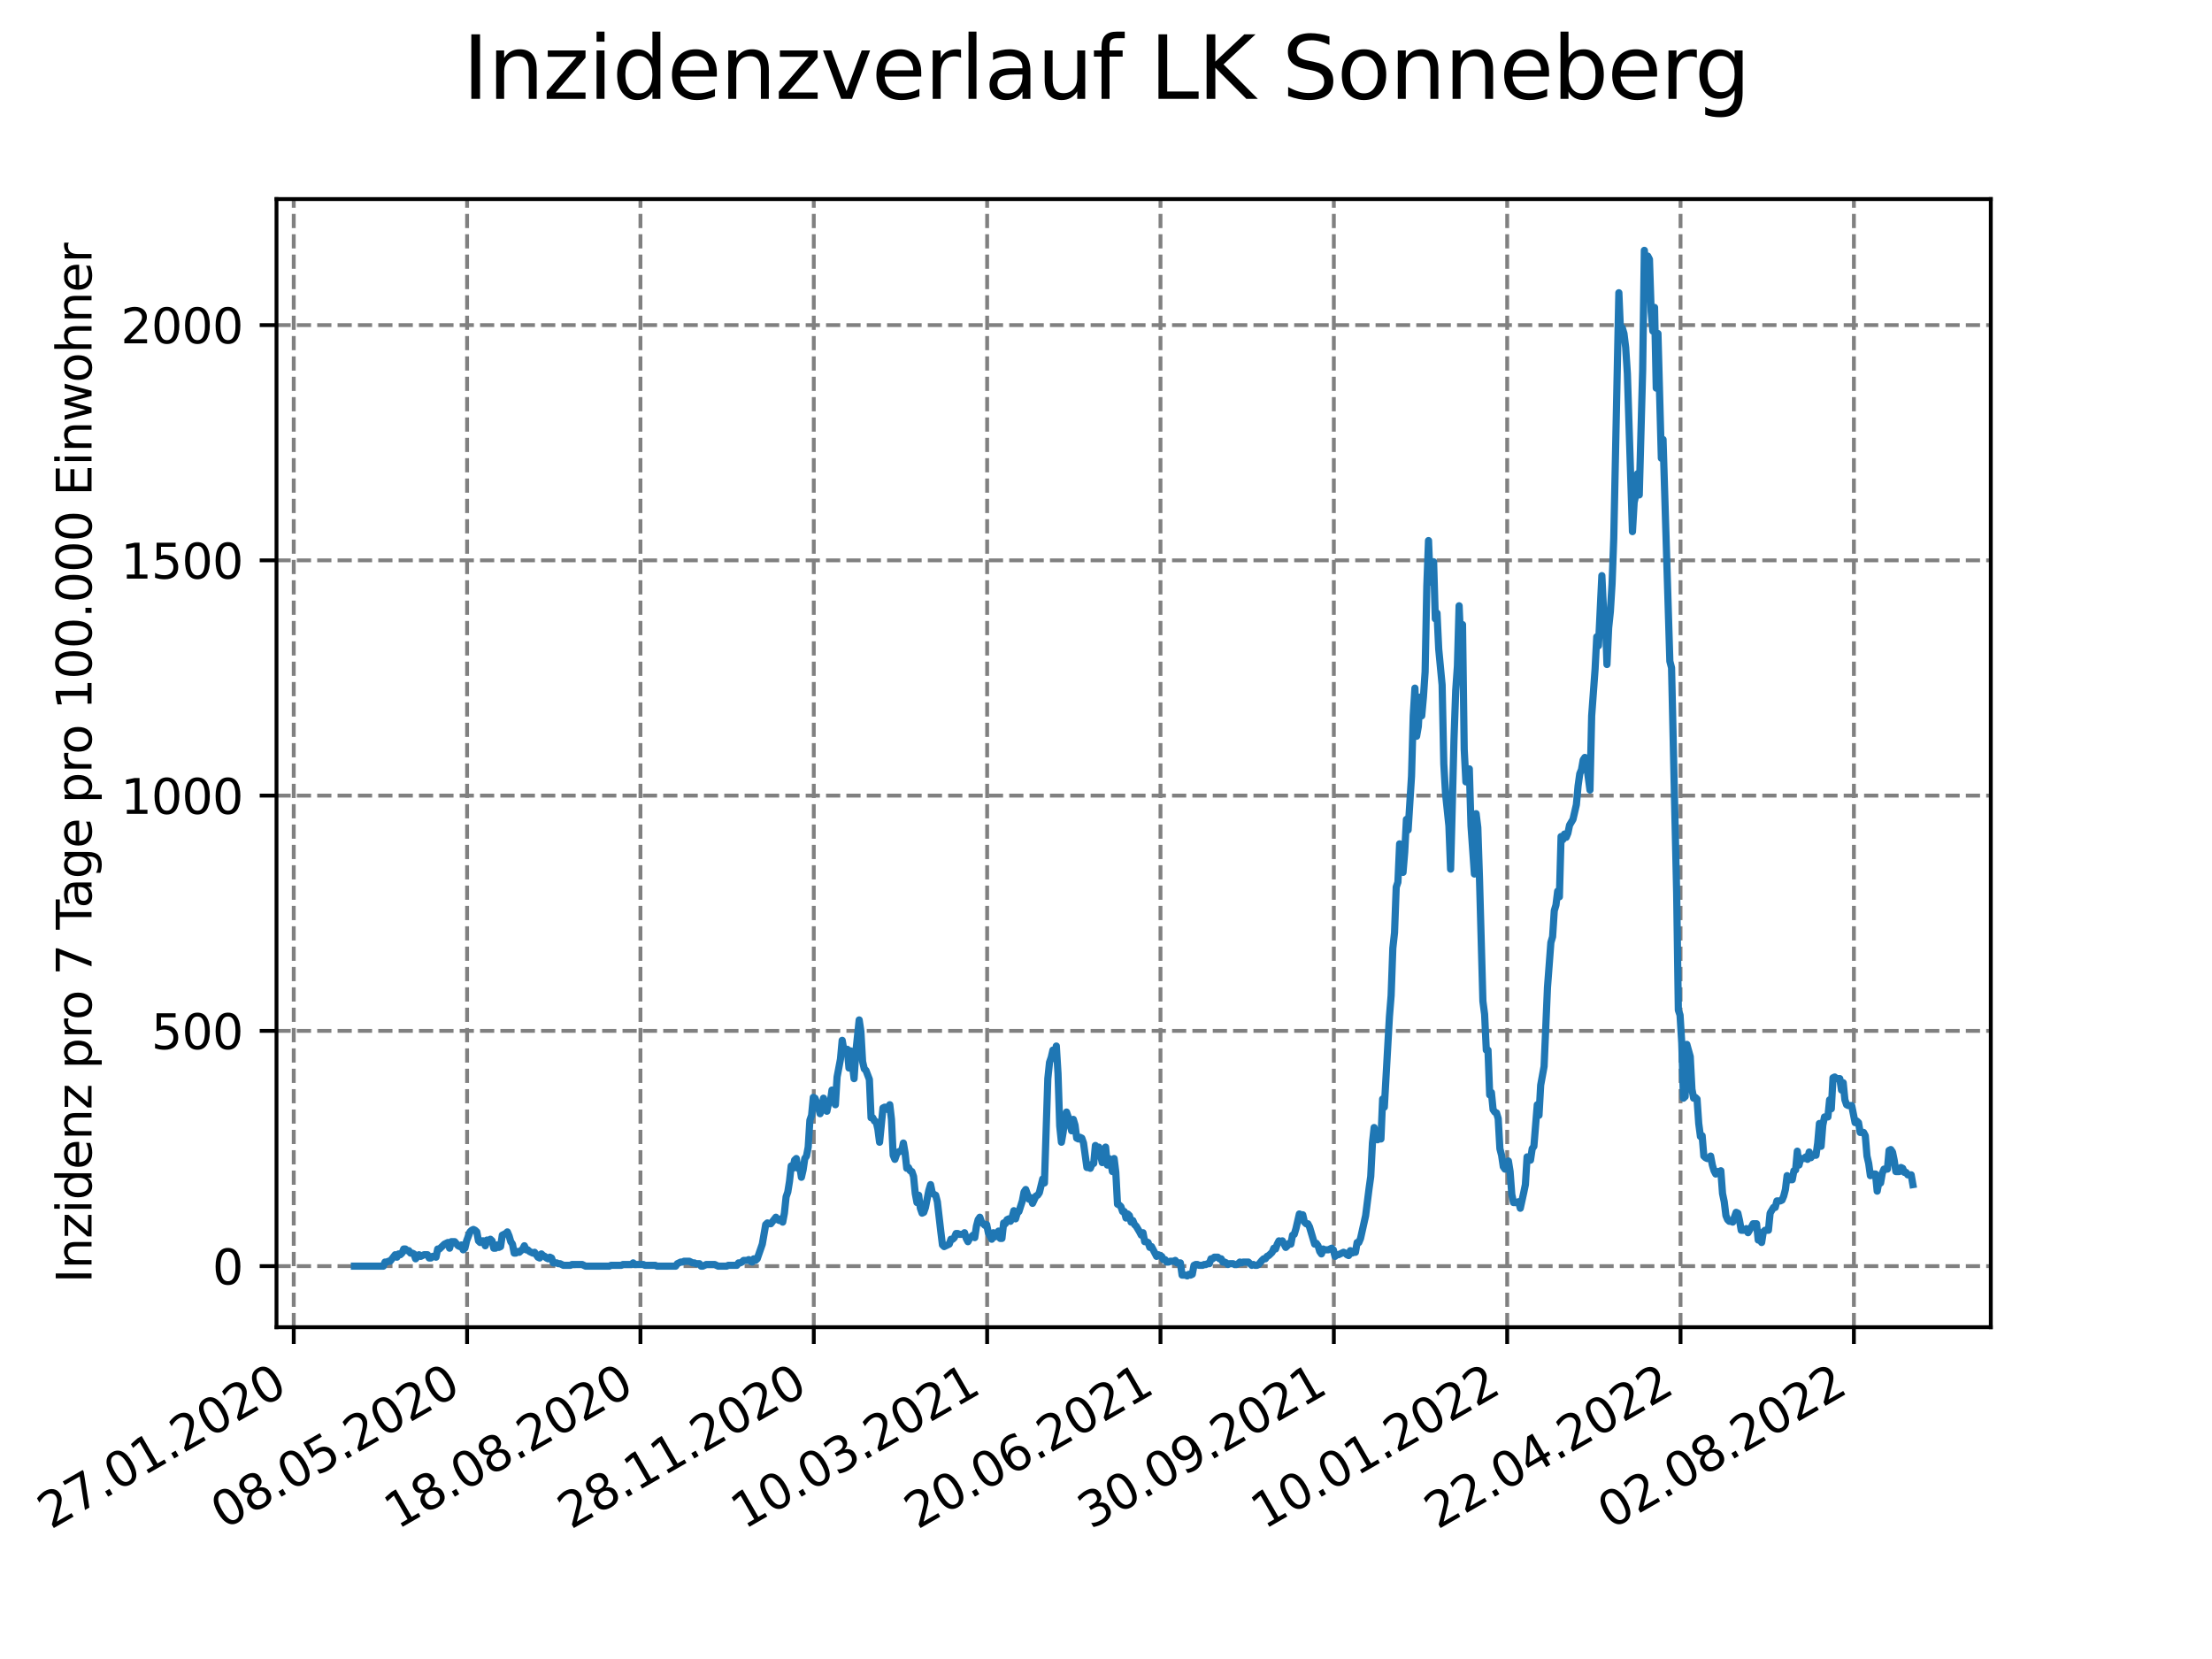<?xml version="1.0" encoding="utf-8" standalone="no"?>
<!DOCTYPE svg PUBLIC "-//W3C//DTD SVG 1.1//EN"
  "http://www.w3.org/Graphics/SVG/1.1/DTD/svg11.dtd">
<svg xmlns:xlink="http://www.w3.org/1999/xlink" width="460.8pt" height="345.6pt" viewBox="0 0 460.8 345.6" xmlns="http://www.w3.org/2000/svg" version="1.1">
 <defs>
  <style type="text/css">*{stroke-linejoin: round; stroke-linecap: butt}</style>
 </defs>
 <g id="figure_1">
  <g id="patch_1">
   <path d="M 0 345.6 
L 460.8 345.6 
L 460.8 0 
L 0 0 
z
" style="fill: #ffffff"/>
  </g>
  <g id="axes_1">
   <g id="patch_2">
    <path d="M 57.6 276.48 
L 414.72 276.48 
L 414.72 41.472 
L 57.6 41.472 
z
" style="fill: #ffffff"/>
   </g>
   <g id="matplotlib.axis_1">
    <g id="xtick_1">
     <g id="line2d_1">
      <path d="M 61.191 276.48 
L 61.191 41.472 
" clip-path="url(#p84738dd857)" style="fill: none; stroke-dasharray: 2.96,1.28; stroke-dashoffset: 0; stroke: #808080; stroke-width: 0.8"/>
     </g>
     <g id="line2d_2">
      <defs>
       <path id="m9556cbd57e" d="M 0 0 
L 0 3.5 
" style="stroke: #000000; stroke-width: 0.8"/>
      </defs>
      <g>
       <use xlink:href="#m9556cbd57e" x="61.191" y="276.48" style="stroke: #000000; stroke-width: 0.8"/>
      </g>
     </g>
     <g id="text_1">
      <!-- 27.01.2020 -->
      <g transform="translate(10.565 318.689)rotate(-30)scale(0.1 -0.1)">
       <defs>
        <path id="DejaVuSans-32" d="M 1228 531 
L 3431 531 
L 3431 0 
L 469 0 
L 469 531 
Q 828 903 1448 1529 
Q 2069 2156 2228 2338 
Q 2531 2678 2651 2914 
Q 2772 3150 2772 3378 
Q 2772 3750 2511 3984 
Q 2250 4219 1831 4219 
Q 1534 4219 1204 4116 
Q 875 4013 500 3803 
L 500 4441 
Q 881 4594 1212 4672 
Q 1544 4750 1819 4750 
Q 2544 4750 2975 4387 
Q 3406 4025 3406 3419 
Q 3406 3131 3298 2873 
Q 3191 2616 2906 2266 
Q 2828 2175 2409 1742 
Q 1991 1309 1228 531 
z
" transform="scale(0.016)"/>
        <path id="DejaVuSans-37" d="M 525 4666 
L 3525 4666 
L 3525 4397 
L 1831 0 
L 1172 0 
L 2766 4134 
L 525 4134 
L 525 4666 
z
" transform="scale(0.016)"/>
        <path id="DejaVuSans-2e" d="M 684 794 
L 1344 794 
L 1344 0 
L 684 0 
L 684 794 
z
" transform="scale(0.016)"/>
        <path id="DejaVuSans-30" d="M 2034 4250 
Q 1547 4250 1301 3770 
Q 1056 3291 1056 2328 
Q 1056 1369 1301 889 
Q 1547 409 2034 409 
Q 2525 409 2770 889 
Q 3016 1369 3016 2328 
Q 3016 3291 2770 3770 
Q 2525 4250 2034 4250 
z
M 2034 4750 
Q 2819 4750 3233 4129 
Q 3647 3509 3647 2328 
Q 3647 1150 3233 529 
Q 2819 -91 2034 -91 
Q 1250 -91 836 529 
Q 422 1150 422 2328 
Q 422 3509 836 4129 
Q 1250 4750 2034 4750 
z
" transform="scale(0.016)"/>
        <path id="DejaVuSans-31" d="M 794 531 
L 1825 531 
L 1825 4091 
L 703 3866 
L 703 4441 
L 1819 4666 
L 2450 4666 
L 2450 531 
L 3481 531 
L 3481 0 
L 794 0 
L 794 531 
z
" transform="scale(0.016)"/>
       </defs>
       <use xlink:href="#DejaVuSans-32"/>
       <use xlink:href="#DejaVuSans-37" x="63.623"/>
       <use xlink:href="#DejaVuSans-2e" x="127.246"/>
       <use xlink:href="#DejaVuSans-30" x="159.033"/>
       <use xlink:href="#DejaVuSans-31" x="222.656"/>
       <use xlink:href="#DejaVuSans-2e" x="286.279"/>
       <use xlink:href="#DejaVuSans-32" x="318.066"/>
       <use xlink:href="#DejaVuSans-30" x="381.689"/>
       <use xlink:href="#DejaVuSans-32" x="445.312"/>
       <use xlink:href="#DejaVuSans-30" x="508.936"/>
      </g>
     </g>
    </g>
    <g id="xtick_2">
     <g id="line2d_3">
      <path d="M 97.303 276.48 
L 97.303 41.472 
" clip-path="url(#p84738dd857)" style="fill: none; stroke-dasharray: 2.96,1.28; stroke-dashoffset: 0; stroke: #808080; stroke-width: 0.8"/>
     </g>
     <g id="line2d_4">
      <g>
       <use xlink:href="#m9556cbd57e" x="97.303" y="276.48" style="stroke: #000000; stroke-width: 0.8"/>
      </g>
     </g>
     <g id="text_2">
      <!-- 08.05.2020 -->
      <g transform="translate(46.677 318.689)rotate(-30)scale(0.1 -0.1)">
       <defs>
        <path id="DejaVuSans-38" d="M 2034 2216 
Q 1584 2216 1326 1975 
Q 1069 1734 1069 1313 
Q 1069 891 1326 650 
Q 1584 409 2034 409 
Q 2484 409 2743 651 
Q 3003 894 3003 1313 
Q 3003 1734 2745 1975 
Q 2488 2216 2034 2216 
z
M 1403 2484 
Q 997 2584 770 2862 
Q 544 3141 544 3541 
Q 544 4100 942 4425 
Q 1341 4750 2034 4750 
Q 2731 4750 3128 4425 
Q 3525 4100 3525 3541 
Q 3525 3141 3298 2862 
Q 3072 2584 2669 2484 
Q 3125 2378 3379 2068 
Q 3634 1759 3634 1313 
Q 3634 634 3220 271 
Q 2806 -91 2034 -91 
Q 1263 -91 848 271 
Q 434 634 434 1313 
Q 434 1759 690 2068 
Q 947 2378 1403 2484 
z
M 1172 3481 
Q 1172 3119 1398 2916 
Q 1625 2713 2034 2713 
Q 2441 2713 2670 2916 
Q 2900 3119 2900 3481 
Q 2900 3844 2670 4047 
Q 2441 4250 2034 4250 
Q 1625 4250 1398 4047 
Q 1172 3844 1172 3481 
z
" transform="scale(0.016)"/>
        <path id="DejaVuSans-35" d="M 691 4666 
L 3169 4666 
L 3169 4134 
L 1269 4134 
L 1269 2991 
Q 1406 3038 1543 3061 
Q 1681 3084 1819 3084 
Q 2600 3084 3056 2656 
Q 3513 2228 3513 1497 
Q 3513 744 3044 326 
Q 2575 -91 1722 -91 
Q 1428 -91 1123 -41 
Q 819 9 494 109 
L 494 744 
Q 775 591 1075 516 
Q 1375 441 1709 441 
Q 2250 441 2565 725 
Q 2881 1009 2881 1497 
Q 2881 1984 2565 2268 
Q 2250 2553 1709 2553 
Q 1456 2553 1204 2497 
Q 953 2441 691 2322 
L 691 4666 
z
" transform="scale(0.016)"/>
       </defs>
       <use xlink:href="#DejaVuSans-30"/>
       <use xlink:href="#DejaVuSans-38" x="63.623"/>
       <use xlink:href="#DejaVuSans-2e" x="127.246"/>
       <use xlink:href="#DejaVuSans-30" x="159.033"/>
       <use xlink:href="#DejaVuSans-35" x="222.656"/>
       <use xlink:href="#DejaVuSans-2e" x="286.279"/>
       <use xlink:href="#DejaVuSans-32" x="318.066"/>
       <use xlink:href="#DejaVuSans-30" x="381.689"/>
       <use xlink:href="#DejaVuSans-32" x="445.312"/>
       <use xlink:href="#DejaVuSans-30" x="508.936"/>
      </g>
     </g>
    </g>
    <g id="xtick_3">
     <g id="line2d_5">
      <path d="M 133.415 276.48 
L 133.415 41.472 
" clip-path="url(#p84738dd857)" style="fill: none; stroke-dasharray: 2.96,1.28; stroke-dashoffset: 0; stroke: #808080; stroke-width: 0.8"/>
     </g>
     <g id="line2d_6">
      <g>
       <use xlink:href="#m9556cbd57e" x="133.415" y="276.48" style="stroke: #000000; stroke-width: 0.8"/>
      </g>
     </g>
     <g id="text_3">
      <!-- 18.08.2020 -->
      <g transform="translate(82.789 318.689)rotate(-30)scale(0.1 -0.1)">
       <use xlink:href="#DejaVuSans-31"/>
       <use xlink:href="#DejaVuSans-38" x="63.623"/>
       <use xlink:href="#DejaVuSans-2e" x="127.246"/>
       <use xlink:href="#DejaVuSans-30" x="159.033"/>
       <use xlink:href="#DejaVuSans-38" x="222.656"/>
       <use xlink:href="#DejaVuSans-2e" x="286.279"/>
       <use xlink:href="#DejaVuSans-32" x="318.066"/>
       <use xlink:href="#DejaVuSans-30" x="381.689"/>
       <use xlink:href="#DejaVuSans-32" x="445.312"/>
       <use xlink:href="#DejaVuSans-30" x="508.936"/>
      </g>
     </g>
    </g>
    <g id="xtick_4">
     <g id="line2d_7">
      <path d="M 169.527 276.48 
L 169.527 41.472 
" clip-path="url(#p84738dd857)" style="fill: none; stroke-dasharray: 2.96,1.28; stroke-dashoffset: 0; stroke: #808080; stroke-width: 0.8"/>
     </g>
     <g id="line2d_8">
      <g>
       <use xlink:href="#m9556cbd57e" x="169.527" y="276.48" style="stroke: #000000; stroke-width: 0.8"/>
      </g>
     </g>
     <g id="text_4">
      <!-- 28.11.2020 -->
      <g transform="translate(118.902 318.689)rotate(-30)scale(0.1 -0.1)">
       <use xlink:href="#DejaVuSans-32"/>
       <use xlink:href="#DejaVuSans-38" x="63.623"/>
       <use xlink:href="#DejaVuSans-2e" x="127.246"/>
       <use xlink:href="#DejaVuSans-31" x="159.033"/>
       <use xlink:href="#DejaVuSans-31" x="222.656"/>
       <use xlink:href="#DejaVuSans-2e" x="286.279"/>
       <use xlink:href="#DejaVuSans-32" x="318.066"/>
       <use xlink:href="#DejaVuSans-30" x="381.689"/>
       <use xlink:href="#DejaVuSans-32" x="445.312"/>
       <use xlink:href="#DejaVuSans-30" x="508.936"/>
      </g>
     </g>
    </g>
    <g id="xtick_5">
     <g id="line2d_9">
      <path d="M 205.639 276.48 
L 205.639 41.472 
" clip-path="url(#p84738dd857)" style="fill: none; stroke-dasharray: 2.96,1.28; stroke-dashoffset: 0; stroke: #808080; stroke-width: 0.8"/>
     </g>
     <g id="line2d_10">
      <g>
       <use xlink:href="#m9556cbd57e" x="205.639" y="276.48" style="stroke: #000000; stroke-width: 0.8"/>
      </g>
     </g>
     <g id="text_5">
      <!-- 10.03.2021 -->
      <g transform="translate(155.014 318.689)rotate(-30)scale(0.1 -0.1)">
       <defs>
        <path id="DejaVuSans-33" d="M 2597 2516 
Q 3050 2419 3304 2112 
Q 3559 1806 3559 1356 
Q 3559 666 3084 287 
Q 2609 -91 1734 -91 
Q 1441 -91 1130 -33 
Q 819 25 488 141 
L 488 750 
Q 750 597 1062 519 
Q 1375 441 1716 441 
Q 2309 441 2620 675 
Q 2931 909 2931 1356 
Q 2931 1769 2642 2001 
Q 2353 2234 1838 2234 
L 1294 2234 
L 1294 2753 
L 1863 2753 
Q 2328 2753 2575 2939 
Q 2822 3125 2822 3475 
Q 2822 3834 2567 4026 
Q 2313 4219 1838 4219 
Q 1578 4219 1281 4162 
Q 984 4106 628 3988 
L 628 4550 
Q 988 4650 1302 4700 
Q 1616 4750 1894 4750 
Q 2613 4750 3031 4423 
Q 3450 4097 3450 3541 
Q 3450 3153 3228 2886 
Q 3006 2619 2597 2516 
z
" transform="scale(0.016)"/>
       </defs>
       <use xlink:href="#DejaVuSans-31"/>
       <use xlink:href="#DejaVuSans-30" x="63.623"/>
       <use xlink:href="#DejaVuSans-2e" x="127.246"/>
       <use xlink:href="#DejaVuSans-30" x="159.033"/>
       <use xlink:href="#DejaVuSans-33" x="222.656"/>
       <use xlink:href="#DejaVuSans-2e" x="286.279"/>
       <use xlink:href="#DejaVuSans-32" x="318.066"/>
       <use xlink:href="#DejaVuSans-30" x="381.689"/>
       <use xlink:href="#DejaVuSans-32" x="445.312"/>
       <use xlink:href="#DejaVuSans-31" x="508.936"/>
      </g>
     </g>
    </g>
    <g id="xtick_6">
     <g id="line2d_11">
      <path d="M 241.751 276.48 
L 241.751 41.472 
" clip-path="url(#p84738dd857)" style="fill: none; stroke-dasharray: 2.96,1.28; stroke-dashoffset: 0; stroke: #808080; stroke-width: 0.8"/>
     </g>
     <g id="line2d_12">
      <g>
       <use xlink:href="#m9556cbd57e" x="241.751" y="276.48" style="stroke: #000000; stroke-width: 0.8"/>
      </g>
     </g>
     <g id="text_6">
      <!-- 20.06.2021 -->
      <g transform="translate(191.126 318.689)rotate(-30)scale(0.1 -0.1)">
       <defs>
        <path id="DejaVuSans-36" d="M 2113 2584 
Q 1688 2584 1439 2293 
Q 1191 2003 1191 1497 
Q 1191 994 1439 701 
Q 1688 409 2113 409 
Q 2538 409 2786 701 
Q 3034 994 3034 1497 
Q 3034 2003 2786 2293 
Q 2538 2584 2113 2584 
z
M 3366 4563 
L 3366 3988 
Q 3128 4100 2886 4159 
Q 2644 4219 2406 4219 
Q 1781 4219 1451 3797 
Q 1122 3375 1075 2522 
Q 1259 2794 1537 2939 
Q 1816 3084 2150 3084 
Q 2853 3084 3261 2657 
Q 3669 2231 3669 1497 
Q 3669 778 3244 343 
Q 2819 -91 2113 -91 
Q 1303 -91 875 529 
Q 447 1150 447 2328 
Q 447 3434 972 4092 
Q 1497 4750 2381 4750 
Q 2619 4750 2861 4703 
Q 3103 4656 3366 4563 
z
" transform="scale(0.016)"/>
       </defs>
       <use xlink:href="#DejaVuSans-32"/>
       <use xlink:href="#DejaVuSans-30" x="63.623"/>
       <use xlink:href="#DejaVuSans-2e" x="127.246"/>
       <use xlink:href="#DejaVuSans-30" x="159.033"/>
       <use xlink:href="#DejaVuSans-36" x="222.656"/>
       <use xlink:href="#DejaVuSans-2e" x="286.279"/>
       <use xlink:href="#DejaVuSans-32" x="318.066"/>
       <use xlink:href="#DejaVuSans-30" x="381.689"/>
       <use xlink:href="#DejaVuSans-32" x="445.312"/>
       <use xlink:href="#DejaVuSans-31" x="508.936"/>
      </g>
     </g>
    </g>
    <g id="xtick_7">
     <g id="line2d_13">
      <path d="M 277.863 276.48 
L 277.863 41.472 
" clip-path="url(#p84738dd857)" style="fill: none; stroke-dasharray: 2.96,1.28; stroke-dashoffset: 0; stroke: #808080; stroke-width: 0.8"/>
     </g>
     <g id="line2d_14">
      <g>
       <use xlink:href="#m9556cbd57e" x="277.863" y="276.48" style="stroke: #000000; stroke-width: 0.8"/>
      </g>
     </g>
     <g id="text_7">
      <!-- 30.09.2021 -->
      <g transform="translate(227.238 318.689)rotate(-30)scale(0.1 -0.1)">
       <defs>
        <path id="DejaVuSans-39" d="M 703 97 
L 703 672 
Q 941 559 1184 500 
Q 1428 441 1663 441 
Q 2288 441 2617 861 
Q 2947 1281 2994 2138 
Q 2813 1869 2534 1725 
Q 2256 1581 1919 1581 
Q 1219 1581 811 2004 
Q 403 2428 403 3163 
Q 403 3881 828 4315 
Q 1253 4750 1959 4750 
Q 2769 4750 3195 4129 
Q 3622 3509 3622 2328 
Q 3622 1225 3098 567 
Q 2575 -91 1691 -91 
Q 1453 -91 1209 -44 
Q 966 3 703 97 
z
M 1959 2075 
Q 2384 2075 2632 2365 
Q 2881 2656 2881 3163 
Q 2881 3666 2632 3958 
Q 2384 4250 1959 4250 
Q 1534 4250 1286 3958 
Q 1038 3666 1038 3163 
Q 1038 2656 1286 2365 
Q 1534 2075 1959 2075 
z
" transform="scale(0.016)"/>
       </defs>
       <use xlink:href="#DejaVuSans-33"/>
       <use xlink:href="#DejaVuSans-30" x="63.623"/>
       <use xlink:href="#DejaVuSans-2e" x="127.246"/>
       <use xlink:href="#DejaVuSans-30" x="159.033"/>
       <use xlink:href="#DejaVuSans-39" x="222.656"/>
       <use xlink:href="#DejaVuSans-2e" x="286.279"/>
       <use xlink:href="#DejaVuSans-32" x="318.066"/>
       <use xlink:href="#DejaVuSans-30" x="381.689"/>
       <use xlink:href="#DejaVuSans-32" x="445.312"/>
       <use xlink:href="#DejaVuSans-31" x="508.936"/>
      </g>
     </g>
    </g>
    <g id="xtick_8">
     <g id="line2d_15">
      <path d="M 313.975 276.48 
L 313.975 41.472 
" clip-path="url(#p84738dd857)" style="fill: none; stroke-dasharray: 2.96,1.28; stroke-dashoffset: 0; stroke: #808080; stroke-width: 0.8"/>
     </g>
     <g id="line2d_16">
      <g>
       <use xlink:href="#m9556cbd57e" x="313.975" y="276.48" style="stroke: #000000; stroke-width: 0.8"/>
      </g>
     </g>
     <g id="text_8">
      <!-- 10.01.2022 -->
      <g transform="translate(263.35 318.689)rotate(-30)scale(0.1 -0.1)">
       <use xlink:href="#DejaVuSans-31"/>
       <use xlink:href="#DejaVuSans-30" x="63.623"/>
       <use xlink:href="#DejaVuSans-2e" x="127.246"/>
       <use xlink:href="#DejaVuSans-30" x="159.033"/>
       <use xlink:href="#DejaVuSans-31" x="222.656"/>
       <use xlink:href="#DejaVuSans-2e" x="286.279"/>
       <use xlink:href="#DejaVuSans-32" x="318.066"/>
       <use xlink:href="#DejaVuSans-30" x="381.689"/>
       <use xlink:href="#DejaVuSans-32" x="445.312"/>
       <use xlink:href="#DejaVuSans-32" x="508.936"/>
      </g>
     </g>
    </g>
    <g id="xtick_9">
     <g id="line2d_17">
      <path d="M 350.087 276.48 
L 350.087 41.472 
" clip-path="url(#p84738dd857)" style="fill: none; stroke-dasharray: 2.96,1.28; stroke-dashoffset: 0; stroke: #808080; stroke-width: 0.8"/>
     </g>
     <g id="line2d_18">
      <g>
       <use xlink:href="#m9556cbd57e" x="350.087" y="276.48" style="stroke: #000000; stroke-width: 0.8"/>
      </g>
     </g>
     <g id="text_9">
      <!-- 22.04.2022 -->
      <g transform="translate(299.462 318.689)rotate(-30)scale(0.1 -0.1)">
       <defs>
        <path id="DejaVuSans-34" d="M 2419 4116 
L 825 1625 
L 2419 1625 
L 2419 4116 
z
M 2253 4666 
L 3047 4666 
L 3047 1625 
L 3713 1625 
L 3713 1100 
L 3047 1100 
L 3047 0 
L 2419 0 
L 2419 1100 
L 313 1100 
L 313 1709 
L 2253 4666 
z
" transform="scale(0.016)"/>
       </defs>
       <use xlink:href="#DejaVuSans-32"/>
       <use xlink:href="#DejaVuSans-32" x="63.623"/>
       <use xlink:href="#DejaVuSans-2e" x="127.246"/>
       <use xlink:href="#DejaVuSans-30" x="159.033"/>
       <use xlink:href="#DejaVuSans-34" x="222.656"/>
       <use xlink:href="#DejaVuSans-2e" x="286.279"/>
       <use xlink:href="#DejaVuSans-32" x="318.066"/>
       <use xlink:href="#DejaVuSans-30" x="381.689"/>
       <use xlink:href="#DejaVuSans-32" x="445.312"/>
       <use xlink:href="#DejaVuSans-32" x="508.936"/>
      </g>
     </g>
    </g>
    <g id="xtick_10">
     <g id="line2d_19">
      <path d="M 386.199 276.48 
L 386.199 41.472 
" clip-path="url(#p84738dd857)" style="fill: none; stroke-dasharray: 2.96,1.28; stroke-dashoffset: 0; stroke: #808080; stroke-width: 0.8"/>
     </g>
     <g id="line2d_20">
      <g>
       <use xlink:href="#m9556cbd57e" x="386.199" y="276.48" style="stroke: #000000; stroke-width: 0.8"/>
      </g>
     </g>
     <g id="text_10">
      <!-- 02.08.2022 -->
      <g transform="translate(335.574 318.689)rotate(-30)scale(0.1 -0.1)">
       <use xlink:href="#DejaVuSans-30"/>
       <use xlink:href="#DejaVuSans-32" x="63.623"/>
       <use xlink:href="#DejaVuSans-2e" x="127.246"/>
       <use xlink:href="#DejaVuSans-30" x="159.033"/>
       <use xlink:href="#DejaVuSans-38" x="222.656"/>
       <use xlink:href="#DejaVuSans-2e" x="286.279"/>
       <use xlink:href="#DejaVuSans-32" x="318.066"/>
       <use xlink:href="#DejaVuSans-30" x="381.689"/>
       <use xlink:href="#DejaVuSans-32" x="445.312"/>
       <use xlink:href="#DejaVuSans-32" x="508.936"/>
      </g>
     </g>
    </g>
   </g>
   <g id="matplotlib.axis_2">
    <g id="ytick_1">
     <g id="line2d_21">
      <path d="M 57.6 263.76 
L 414.72 263.76 
" clip-path="url(#p84738dd857)" style="fill: none; stroke-dasharray: 2.96,1.28; stroke-dashoffset: 0; stroke: #808080; stroke-width: 0.8"/>
     </g>
     <g id="line2d_22">
      <defs>
       <path id="m8f4b209319" d="M 0 0 
L -3.5 0 
" style="stroke: #000000; stroke-width: 0.8"/>
      </defs>
      <g>
       <use xlink:href="#m8f4b209319" x="57.6" y="263.76" style="stroke: #000000; stroke-width: 0.8"/>
      </g>
     </g>
     <g id="text_11">
      <!-- 0 -->
      <g transform="translate(44.237 267.559)scale(0.1 -0.1)">
       <use xlink:href="#DejaVuSans-30"/>
      </g>
     </g>
    </g>
    <g id="ytick_2">
     <g id="line2d_23">
      <path d="M 57.6 214.75 
L 414.72 214.75 
" clip-path="url(#p84738dd857)" style="fill: none; stroke-dasharray: 2.96,1.28; stroke-dashoffset: 0; stroke: #808080; stroke-width: 0.8"/>
     </g>
     <g id="line2d_24">
      <g>
       <use xlink:href="#m8f4b209319" x="57.6" y="214.75" style="stroke: #000000; stroke-width: 0.8"/>
      </g>
     </g>
     <g id="text_12">
      <!-- 500 -->
      <g transform="translate(31.512 218.549)scale(0.1 -0.1)">
       <use xlink:href="#DejaVuSans-35"/>
       <use xlink:href="#DejaVuSans-30" x="63.623"/>
       <use xlink:href="#DejaVuSans-30" x="127.246"/>
      </g>
     </g>
    </g>
    <g id="ytick_3">
     <g id="line2d_25">
      <path d="M 57.6 165.74 
L 414.72 165.74 
" clip-path="url(#p84738dd857)" style="fill: none; stroke-dasharray: 2.96,1.28; stroke-dashoffset: 0; stroke: #808080; stroke-width: 0.8"/>
     </g>
     <g id="line2d_26">
      <g>
       <use xlink:href="#m8f4b209319" x="57.6" y="165.74" style="stroke: #000000; stroke-width: 0.8"/>
      </g>
     </g>
     <g id="text_13">
      <!-- 1000 -->
      <g transform="translate(25.15 169.539)scale(0.1 -0.1)">
       <use xlink:href="#DejaVuSans-31"/>
       <use xlink:href="#DejaVuSans-30" x="63.623"/>
       <use xlink:href="#DejaVuSans-30" x="127.246"/>
       <use xlink:href="#DejaVuSans-30" x="190.869"/>
      </g>
     </g>
    </g>
    <g id="ytick_4">
     <g id="line2d_27">
      <path d="M 57.6 116.73 
L 414.72 116.73 
" clip-path="url(#p84738dd857)" style="fill: none; stroke-dasharray: 2.96,1.28; stroke-dashoffset: 0; stroke: #808080; stroke-width: 0.8"/>
     </g>
     <g id="line2d_28">
      <g>
       <use xlink:href="#m8f4b209319" x="57.6" y="116.73" style="stroke: #000000; stroke-width: 0.8"/>
      </g>
     </g>
     <g id="text_14">
      <!-- 1500 -->
      <g transform="translate(25.15 120.53)scale(0.1 -0.1)">
       <use xlink:href="#DejaVuSans-31"/>
       <use xlink:href="#DejaVuSans-35" x="63.623"/>
       <use xlink:href="#DejaVuSans-30" x="127.246"/>
       <use xlink:href="#DejaVuSans-30" x="190.869"/>
      </g>
     </g>
    </g>
    <g id="ytick_5">
     <g id="line2d_29">
      <path d="M 57.6 67.721 
L 414.72 67.721 
" clip-path="url(#p84738dd857)" style="fill: none; stroke-dasharray: 2.96,1.28; stroke-dashoffset: 0; stroke: #808080; stroke-width: 0.8"/>
     </g>
     <g id="line2d_30">
      <g>
       <use xlink:href="#m8f4b209319" x="57.6" y="67.721" style="stroke: #000000; stroke-width: 0.8"/>
      </g>
     </g>
     <g id="text_15">
      <!-- 2000 -->
      <g transform="translate(25.15 71.52)scale(0.1 -0.1)">
       <use xlink:href="#DejaVuSans-32"/>
       <use xlink:href="#DejaVuSans-30" x="63.623"/>
       <use xlink:href="#DejaVuSans-30" x="127.246"/>
       <use xlink:href="#DejaVuSans-30" x="190.869"/>
      </g>
     </g>
    </g>
    <g id="text_16">
     <!-- Inzidenz pro 7 Tage pro 100.000 Einwohner -->
     <g transform="translate(19.07 267.301)rotate(-90)scale(0.1 -0.1)">
      <defs>
       <path id="DejaVuSans-49" d="M 628 4666 
L 1259 4666 
L 1259 0 
L 628 0 
L 628 4666 
z
" transform="scale(0.016)"/>
       <path id="DejaVuSans-6e" d="M 3513 2113 
L 3513 0 
L 2938 0 
L 2938 2094 
Q 2938 2591 2744 2837 
Q 2550 3084 2163 3084 
Q 1697 3084 1428 2787 
Q 1159 2491 1159 1978 
L 1159 0 
L 581 0 
L 581 3500 
L 1159 3500 
L 1159 2956 
Q 1366 3272 1645 3428 
Q 1925 3584 2291 3584 
Q 2894 3584 3203 3211 
Q 3513 2838 3513 2113 
z
" transform="scale(0.016)"/>
       <path id="DejaVuSans-7a" d="M 353 3500 
L 3084 3500 
L 3084 2975 
L 922 459 
L 3084 459 
L 3084 0 
L 275 0 
L 275 525 
L 2438 3041 
L 353 3041 
L 353 3500 
z
" transform="scale(0.016)"/>
       <path id="DejaVuSans-69" d="M 603 3500 
L 1178 3500 
L 1178 0 
L 603 0 
L 603 3500 
z
M 603 4863 
L 1178 4863 
L 1178 4134 
L 603 4134 
L 603 4863 
z
" transform="scale(0.016)"/>
       <path id="DejaVuSans-64" d="M 2906 2969 
L 2906 4863 
L 3481 4863 
L 3481 0 
L 2906 0 
L 2906 525 
Q 2725 213 2448 61 
Q 2172 -91 1784 -91 
Q 1150 -91 751 415 
Q 353 922 353 1747 
Q 353 2572 751 3078 
Q 1150 3584 1784 3584 
Q 2172 3584 2448 3432 
Q 2725 3281 2906 2969 
z
M 947 1747 
Q 947 1113 1208 752 
Q 1469 391 1925 391 
Q 2381 391 2643 752 
Q 2906 1113 2906 1747 
Q 2906 2381 2643 2742 
Q 2381 3103 1925 3103 
Q 1469 3103 1208 2742 
Q 947 2381 947 1747 
z
" transform="scale(0.016)"/>
       <path id="DejaVuSans-65" d="M 3597 1894 
L 3597 1613 
L 953 1613 
Q 991 1019 1311 708 
Q 1631 397 2203 397 
Q 2534 397 2845 478 
Q 3156 559 3463 722 
L 3463 178 
Q 3153 47 2828 -22 
Q 2503 -91 2169 -91 
Q 1331 -91 842 396 
Q 353 884 353 1716 
Q 353 2575 817 3079 
Q 1281 3584 2069 3584 
Q 2775 3584 3186 3129 
Q 3597 2675 3597 1894 
z
M 3022 2063 
Q 3016 2534 2758 2815 
Q 2500 3097 2075 3097 
Q 1594 3097 1305 2825 
Q 1016 2553 972 2059 
L 3022 2063 
z
" transform="scale(0.016)"/>
       <path id="DejaVuSans-20" transform="scale(0.016)"/>
       <path id="DejaVuSans-70" d="M 1159 525 
L 1159 -1331 
L 581 -1331 
L 581 3500 
L 1159 3500 
L 1159 2969 
Q 1341 3281 1617 3432 
Q 1894 3584 2278 3584 
Q 2916 3584 3314 3078 
Q 3713 2572 3713 1747 
Q 3713 922 3314 415 
Q 2916 -91 2278 -91 
Q 1894 -91 1617 61 
Q 1341 213 1159 525 
z
M 3116 1747 
Q 3116 2381 2855 2742 
Q 2594 3103 2138 3103 
Q 1681 3103 1420 2742 
Q 1159 2381 1159 1747 
Q 1159 1113 1420 752 
Q 1681 391 2138 391 
Q 2594 391 2855 752 
Q 3116 1113 3116 1747 
z
" transform="scale(0.016)"/>
       <path id="DejaVuSans-72" d="M 2631 2963 
Q 2534 3019 2420 3045 
Q 2306 3072 2169 3072 
Q 1681 3072 1420 2755 
Q 1159 2438 1159 1844 
L 1159 0 
L 581 0 
L 581 3500 
L 1159 3500 
L 1159 2956 
Q 1341 3275 1631 3429 
Q 1922 3584 2338 3584 
Q 2397 3584 2469 3576 
Q 2541 3569 2628 3553 
L 2631 2963 
z
" transform="scale(0.016)"/>
       <path id="DejaVuSans-6f" d="M 1959 3097 
Q 1497 3097 1228 2736 
Q 959 2375 959 1747 
Q 959 1119 1226 758 
Q 1494 397 1959 397 
Q 2419 397 2687 759 
Q 2956 1122 2956 1747 
Q 2956 2369 2687 2733 
Q 2419 3097 1959 3097 
z
M 1959 3584 
Q 2709 3584 3137 3096 
Q 3566 2609 3566 1747 
Q 3566 888 3137 398 
Q 2709 -91 1959 -91 
Q 1206 -91 779 398 
Q 353 888 353 1747 
Q 353 2609 779 3096 
Q 1206 3584 1959 3584 
z
" transform="scale(0.016)"/>
       <path id="DejaVuSans-54" d="M -19 4666 
L 3928 4666 
L 3928 4134 
L 2272 4134 
L 2272 0 
L 1638 0 
L 1638 4134 
L -19 4134 
L -19 4666 
z
" transform="scale(0.016)"/>
       <path id="DejaVuSans-61" d="M 2194 1759 
Q 1497 1759 1228 1600 
Q 959 1441 959 1056 
Q 959 750 1161 570 
Q 1363 391 1709 391 
Q 2188 391 2477 730 
Q 2766 1069 2766 1631 
L 2766 1759 
L 2194 1759 
z
M 3341 1997 
L 3341 0 
L 2766 0 
L 2766 531 
Q 2569 213 2275 61 
Q 1981 -91 1556 -91 
Q 1019 -91 701 211 
Q 384 513 384 1019 
Q 384 1609 779 1909 
Q 1175 2209 1959 2209 
L 2766 2209 
L 2766 2266 
Q 2766 2663 2505 2880 
Q 2244 3097 1772 3097 
Q 1472 3097 1187 3025 
Q 903 2953 641 2809 
L 641 3341 
Q 956 3463 1253 3523 
Q 1550 3584 1831 3584 
Q 2591 3584 2966 3190 
Q 3341 2797 3341 1997 
z
" transform="scale(0.016)"/>
       <path id="DejaVuSans-67" d="M 2906 1791 
Q 2906 2416 2648 2759 
Q 2391 3103 1925 3103 
Q 1463 3103 1205 2759 
Q 947 2416 947 1791 
Q 947 1169 1205 825 
Q 1463 481 1925 481 
Q 2391 481 2648 825 
Q 2906 1169 2906 1791 
z
M 3481 434 
Q 3481 -459 3084 -895 
Q 2688 -1331 1869 -1331 
Q 1566 -1331 1297 -1286 
Q 1028 -1241 775 -1147 
L 775 -588 
Q 1028 -725 1275 -790 
Q 1522 -856 1778 -856 
Q 2344 -856 2625 -561 
Q 2906 -266 2906 331 
L 2906 616 
Q 2728 306 2450 153 
Q 2172 0 1784 0 
Q 1141 0 747 490 
Q 353 981 353 1791 
Q 353 2603 747 3093 
Q 1141 3584 1784 3584 
Q 2172 3584 2450 3431 
Q 2728 3278 2906 2969 
L 2906 3500 
L 3481 3500 
L 3481 434 
z
" transform="scale(0.016)"/>
       <path id="DejaVuSans-45" d="M 628 4666 
L 3578 4666 
L 3578 4134 
L 1259 4134 
L 1259 2753 
L 3481 2753 
L 3481 2222 
L 1259 2222 
L 1259 531 
L 3634 531 
L 3634 0 
L 628 0 
L 628 4666 
z
" transform="scale(0.016)"/>
       <path id="DejaVuSans-77" d="M 269 3500 
L 844 3500 
L 1563 769 
L 2278 3500 
L 2956 3500 
L 3675 769 
L 4391 3500 
L 4966 3500 
L 4050 0 
L 3372 0 
L 2619 2869 
L 1863 0 
L 1184 0 
L 269 3500 
z
" transform="scale(0.016)"/>
       <path id="DejaVuSans-68" d="M 3513 2113 
L 3513 0 
L 2938 0 
L 2938 2094 
Q 2938 2591 2744 2837 
Q 2550 3084 2163 3084 
Q 1697 3084 1428 2787 
Q 1159 2491 1159 1978 
L 1159 0 
L 581 0 
L 581 4863 
L 1159 4863 
L 1159 2956 
Q 1366 3272 1645 3428 
Q 1925 3584 2291 3584 
Q 2894 3584 3203 3211 
Q 3513 2838 3513 2113 
z
" transform="scale(0.016)"/>
      </defs>
      <use xlink:href="#DejaVuSans-49"/>
      <use xlink:href="#DejaVuSans-6e" x="29.492"/>
      <use xlink:href="#DejaVuSans-7a" x="92.871"/>
      <use xlink:href="#DejaVuSans-69" x="145.361"/>
      <use xlink:href="#DejaVuSans-64" x="173.145"/>
      <use xlink:href="#DejaVuSans-65" x="236.621"/>
      <use xlink:href="#DejaVuSans-6e" x="298.145"/>
      <use xlink:href="#DejaVuSans-7a" x="361.523"/>
      <use xlink:href="#DejaVuSans-20" x="414.014"/>
      <use xlink:href="#DejaVuSans-70" x="445.801"/>
      <use xlink:href="#DejaVuSans-72" x="509.277"/>
      <use xlink:href="#DejaVuSans-6f" x="548.141"/>
      <use xlink:href="#DejaVuSans-20" x="609.322"/>
      <use xlink:href="#DejaVuSans-37" x="641.109"/>
      <use xlink:href="#DejaVuSans-20" x="704.732"/>
      <use xlink:href="#DejaVuSans-54" x="736.52"/>
      <use xlink:href="#DejaVuSans-61" x="781.104"/>
      <use xlink:href="#DejaVuSans-67" x="842.383"/>
      <use xlink:href="#DejaVuSans-65" x="905.859"/>
      <use xlink:href="#DejaVuSans-20" x="967.383"/>
      <use xlink:href="#DejaVuSans-70" x="999.17"/>
      <use xlink:href="#DejaVuSans-72" x="1062.646"/>
      <use xlink:href="#DejaVuSans-6f" x="1101.51"/>
      <use xlink:href="#DejaVuSans-20" x="1162.691"/>
      <use xlink:href="#DejaVuSans-31" x="1194.479"/>
      <use xlink:href="#DejaVuSans-30" x="1258.102"/>
      <use xlink:href="#DejaVuSans-30" x="1321.725"/>
      <use xlink:href="#DejaVuSans-2e" x="1385.348"/>
      <use xlink:href="#DejaVuSans-30" x="1417.135"/>
      <use xlink:href="#DejaVuSans-30" x="1480.758"/>
      <use xlink:href="#DejaVuSans-30" x="1544.381"/>
      <use xlink:href="#DejaVuSans-20" x="1608.004"/>
      <use xlink:href="#DejaVuSans-45" x="1639.791"/>
      <use xlink:href="#DejaVuSans-69" x="1702.975"/>
      <use xlink:href="#DejaVuSans-6e" x="1730.758"/>
      <use xlink:href="#DejaVuSans-77" x="1794.137"/>
      <use xlink:href="#DejaVuSans-6f" x="1875.924"/>
      <use xlink:href="#DejaVuSans-68" x="1937.105"/>
      <use xlink:href="#DejaVuSans-6e" x="2000.484"/>
      <use xlink:href="#DejaVuSans-65" x="2063.863"/>
      <use xlink:href="#DejaVuSans-72" x="2125.387"/>
     </g>
    </g>
   </g>
   <g id="line2d_31">
    <path d="M 73.833 263.76 
L 79.851 263.76 
L 80.205 262.911 
L 80.559 262.911 
L 80.914 262.741 
L 81.268 262.741 
L 82.33 261.382 
L 82.684 261.892 
L 83.038 261.212 
L 83.392 261.382 
L 83.746 261.043 
L 84.1 260.193 
L 84.454 260.193 
L 84.808 260.533 
L 85.162 260.533 
L 85.516 261.043 
L 85.87 261.043 
L 86.224 261.212 
L 86.578 262.231 
L 87.286 261.382 
L 87.64 261.722 
L 88.348 261.382 
L 89.056 261.382 
L 89.41 262.062 
L 89.765 262.062 
L 90.119 261.722 
L 90.473 261.722 
L 90.827 261.892 
L 91.181 260.193 
L 91.535 260.193 
L 92.597 259.175 
L 93.305 258.835 
L 93.659 260.024 
L 94.013 258.665 
L 94.721 258.665 
L 95.429 259.514 
L 95.783 259.684 
L 96.137 259.344 
L 96.491 260.363 
L 96.845 260.024 
L 97.199 258.495 
L 97.907 256.627 
L 98.261 256.287 
L 98.616 256.118 
L 98.97 256.287 
L 99.324 256.627 
L 99.678 258.495 
L 100.032 258.835 
L 100.386 258.495 
L 100.74 258.495 
L 101.094 259.514 
L 101.448 258.325 
L 101.802 258.495 
L 102.156 258.156 
L 102.51 258.495 
L 102.864 260.024 
L 103.218 260.024 
L 103.572 259.344 
L 103.926 259.854 
L 104.28 259.684 
L 104.634 257.306 
L 105.342 256.967 
L 105.696 256.627 
L 106.05 257.476 
L 106.404 258.665 
L 106.758 259.175 
L 107.112 261.043 
L 107.467 261.043 
L 107.821 260.703 
L 108.175 260.873 
L 108.883 260.193 
L 109.237 259.514 
L 109.591 260.363 
L 109.945 260.363 
L 110.299 260.703 
L 111.007 261.043 
L 111.361 260.873 
L 112.069 261.892 
L 112.423 262.062 
L 112.777 261.212 
L 113.131 261.552 
L 113.485 261.722 
L 113.839 262.062 
L 114.193 262.231 
L 114.547 261.892 
L 114.901 262.062 
L 115.255 263.081 
L 115.963 263.081 
L 116.318 263.25 
L 116.672 263.25 
L 117.38 263.59 
L 118.796 263.59 
L 119.15 263.42 
L 121.274 263.42 
L 121.982 263.76 
L 126.939 263.76 
L 127.293 263.59 
L 129.417 263.59 
L 129.771 263.42 
L 131.541 263.42 
L 131.895 263.081 
L 132.249 263.42 
L 134.02 263.42 
L 134.374 263.59 
L 136.498 263.59 
L 136.852 263.76 
L 140.746 263.76 
L 141.1 263.25 
L 141.808 262.911 
L 142.162 262.911 
L 142.516 262.741 
L 143.579 262.741 
L 144.287 263.081 
L 144.641 263.081 
L 144.995 263.25 
L 145.703 263.25 
L 146.057 263.76 
L 146.411 263.76 
L 147.119 263.42 
L 148.889 263.42 
L 149.597 263.76 
L 151.367 263.76 
L 151.721 263.59 
L 153.492 263.59 
L 153.846 263.081 
L 154.2 263.081 
L 154.554 262.911 
L 154.908 262.571 
L 155.616 262.571 
L 155.97 262.401 
L 156.324 262.741 
L 156.678 262.911 
L 157.032 262.231 
L 157.386 262.571 
L 157.74 262.231 
L 158.448 260.193 
L 158.802 259.175 
L 159.51 255.099 
L 159.864 254.759 
L 160.218 254.929 
L 160.572 254.929 
L 161.635 253.57 
L 161.989 254.08 
L 162.343 254.25 
L 162.697 253.91 
L 163.051 254.589 
L 163.405 252.721 
L 163.759 249.325 
L 164.113 248.306 
L 164.467 246.098 
L 164.821 242.871 
L 165.175 243.381 
L 165.529 241.682 
L 165.883 241.343 
L 166.237 243.381 
L 166.591 242.871 
L 166.945 245.249 
L 167.299 243.72 
L 167.653 241.343 
L 168.007 240.833 
L 168.361 238.965 
L 168.715 233.361 
L 169.069 232.342 
L 169.423 228.605 
L 169.778 228.775 
L 170.486 230.643 
L 170.84 232.002 
L 171.194 230.983 
L 171.548 228.775 
L 172.256 231.493 
L 172.61 229.794 
L 172.964 229.624 
L 173.318 227.077 
L 173.672 229.115 
L 174.026 230.134 
L 174.38 224.36 
L 175.088 220.624 
L 175.442 216.718 
L 175.796 218.755 
L 176.15 219.435 
L 176.504 218.586 
L 176.858 222.492 
L 177.212 218.925 
L 177.92 224.699 
L 178.274 219.265 
L 178.983 212.472 
L 179.337 214.849 
L 179.691 221.133 
L 180.045 222.662 
L 180.399 223.001 
L 181.107 224.869 
L 181.461 232.851 
L 181.815 232.851 
L 182.169 233.53 
L 182.523 233.7 
L 182.877 235.229 
L 183.231 237.946 
L 183.939 230.813 
L 184.293 230.643 
L 184.647 230.643 
L 185.001 231.153 
L 185.355 230.134 
L 185.709 233.191 
L 186.063 240.663 
L 186.417 241.512 
L 186.771 240.493 
L 187.125 239.984 
L 187.48 239.814 
L 187.834 239.814 
L 188.188 238.116 
L 188.542 240.154 
L 188.896 243.381 
L 189.25 243.211 
L 189.604 243.89 
L 189.958 244.06 
L 190.312 245.079 
L 190.666 248.645 
L 191.02 250.513 
L 191.374 248.985 
L 191.728 251.702 
L 192.082 252.721 
L 192.436 252.551 
L 192.79 251.532 
L 193.498 247.966 
L 193.852 246.777 
L 194.206 248.475 
L 194.56 248.815 
L 194.914 248.985 
L 195.268 250.343 
L 195.976 256.457 
L 196.331 259.344 
L 196.685 259.684 
L 197.747 259.175 
L 198.101 258.156 
L 198.455 258.156 
L 198.809 257.816 
L 199.163 256.967 
L 199.517 256.967 
L 199.871 257.137 
L 200.579 257.137 
L 200.933 256.797 
L 201.287 257.986 
L 201.641 258.665 
L 201.995 257.986 
L 202.703 257.306 
L 203.057 257.816 
L 203.411 255.438 
L 203.765 254.08 
L 204.119 253.57 
L 204.473 254.589 
L 205.182 255.268 
L 205.536 255.099 
L 205.89 256.797 
L 206.598 258.156 
L 206.952 256.797 
L 207.306 257.646 
L 207.66 257.476 
L 208.014 256.457 
L 208.368 257.986 
L 208.722 257.986 
L 209.076 254.759 
L 209.43 254.929 
L 209.784 254.08 
L 210.138 253.91 
L 210.492 254.419 
L 210.846 253.57 
L 211.2 252.212 
L 211.554 253.91 
L 211.908 252.721 
L 212.262 252.381 
L 212.97 250.174 
L 213.324 248.306 
L 213.678 247.796 
L 214.387 249.834 
L 214.741 249.494 
L 215.095 250.683 
L 215.803 249.155 
L 216.157 248.985 
L 216.511 248.475 
L 217.219 245.588 
L 217.573 246.437 
L 218.281 224.699 
L 218.635 221.303 
L 218.989 220.284 
L 219.343 218.755 
L 219.697 220.454 
L 220.051 217.906 
L 220.405 223.68 
L 220.759 234.549 
L 221.113 237.946 
L 221.467 235.908 
L 221.821 233.191 
L 222.175 231.662 
L 222.529 232.681 
L 223.238 235.568 
L 223.592 233.191 
L 223.946 234.38 
L 224.3 237.097 
L 224.654 237.267 
L 225.008 236.927 
L 225.362 237.097 
L 225.716 238.116 
L 226.424 243.211 
L 226.778 243.211 
L 227.132 243.381 
L 227.486 242.531 
L 227.84 242.362 
L 228.194 238.625 
L 228.548 240.154 
L 228.902 238.965 
L 229.61 242.192 
L 229.964 241.682 
L 230.318 238.965 
L 230.672 242.701 
L 231.026 241.343 
L 231.38 242.192 
L 231.735 244.06 
L 232.089 241.343 
L 232.443 244.23 
L 232.797 250.853 
L 233.151 251.023 
L 233.505 251.362 
L 233.859 252.381 
L 234.213 252.381 
L 234.567 253.74 
L 234.921 252.891 
L 235.275 253.231 
L 235.629 254.589 
L 235.983 254.25 
L 236.337 255.099 
L 236.691 255.438 
L 237.399 256.627 
L 237.753 257.306 
L 238.107 256.797 
L 238.461 258.665 
L 238.815 258.665 
L 239.169 258.835 
L 239.523 259.854 
L 239.877 259.684 
L 240.94 261.722 
L 241.294 261.382 
L 242.002 261.722 
L 242.356 262.401 
L 242.71 262.401 
L 243.064 262.911 
L 243.418 262.911 
L 243.772 262.741 
L 244.48 262.741 
L 244.834 262.571 
L 245.188 263.081 
L 245.896 263.081 
L 246.25 265.628 
L 246.958 265.628 
L 247.312 265.798 
L 247.666 265.458 
L 248.02 265.628 
L 248.374 265.458 
L 248.728 263.59 
L 249.082 263.42 
L 249.436 263.42 
L 249.791 263.59 
L 250.499 263.59 
L 250.853 263.42 
L 251.207 263.42 
L 251.561 263.25 
L 251.915 263.25 
L 252.269 262.231 
L 252.623 262.231 
L 252.977 261.892 
L 253.685 261.892 
L 254.039 262.231 
L 254.393 262.231 
L 254.747 262.911 
L 255.101 262.911 
L 255.455 263.081 
L 255.809 263.42 
L 256.163 263.25 
L 256.871 263.25 
L 257.225 263.42 
L 257.579 263.42 
L 257.933 263.25 
L 258.287 262.911 
L 258.642 263.081 
L 258.996 262.911 
L 260.058 262.911 
L 260.766 263.59 
L 261.12 263.42 
L 261.474 263.59 
L 261.828 263.59 
L 262.182 263.42 
L 262.89 262.571 
L 263.244 262.231 
L 263.598 262.231 
L 263.952 261.722 
L 264.306 261.552 
L 265.014 260.873 
L 265.368 260.024 
L 265.722 260.193 
L 266.076 259.175 
L 266.43 258.495 
L 266.784 258.665 
L 267.138 258.495 
L 267.847 259.854 
L 268.201 259.514 
L 268.555 259.005 
L 268.909 259.175 
L 269.263 257.306 
L 269.617 257.137 
L 269.971 255.948 
L 270.679 252.891 
L 271.033 253.061 
L 271.387 253.061 
L 271.741 254.589 
L 272.095 254.929 
L 272.449 254.929 
L 272.803 255.608 
L 273.865 259.175 
L 274.219 259.005 
L 274.573 259.514 
L 274.927 260.703 
L 275.281 261.212 
L 275.635 260.193 
L 275.989 260.363 
L 276.698 260.363 
L 277.406 260.024 
L 277.76 260.363 
L 278.114 261.722 
L 278.468 261.382 
L 278.822 261.382 
L 279.884 260.873 
L 280.238 261.043 
L 280.592 261.382 
L 280.946 261.552 
L 281.3 260.533 
L 281.654 261.043 
L 282.008 260.873 
L 282.362 260.873 
L 282.716 258.835 
L 283.07 258.835 
L 283.424 257.986 
L 284.486 253.231 
L 285.195 247.626 
L 285.549 245.079 
L 285.903 238.116 
L 286.257 234.889 
L 286.611 236.757 
L 286.965 237.437 
L 287.319 236.587 
L 287.673 237.267 
L 288.027 228.945 
L 288.381 230.643 
L 289.443 211.793 
L 289.797 207.377 
L 290.151 197.527 
L 290.505 194.3 
L 290.859 184.79 
L 291.213 183.771 
L 291.567 175.789 
L 292.275 181.733 
L 292.629 177.487 
L 292.983 170.694 
L 293.337 172.902 
L 294.046 161.693 
L 294.4 149.126 
L 294.754 143.352 
L 295.108 153.372 
L 295.462 151.334 
L 295.816 145.22 
L 296.17 149.126 
L 296.524 145.22 
L 296.878 139.955 
L 297.232 122.123 
L 297.586 112.613 
L 297.94 121.274 
L 298.294 120.935 
L 298.648 117.028 
L 299.002 128.916 
L 299.356 127.728 
L 299.71 135.2 
L 300.418 142.673 
L 300.772 159.146 
L 301.126 165.26 
L 301.834 172.053 
L 302.188 181.054 
L 302.897 153.881 
L 303.251 143.861 
L 303.605 138.766 
L 303.959 126.199 
L 304.313 134.351 
L 304.667 130.105 
L 305.021 156.089 
L 305.375 162.882 
L 305.729 162.373 
L 306.083 160.165 
L 306.437 172.053 
L 307.145 182.073 
L 307.499 169.505 
L 307.853 172.392 
L 308.207 183.092 
L 308.915 208.566 
L 309.269 211.283 
L 309.623 218.755 
L 309.977 218.755 
L 310.331 228.096 
L 310.685 227.587 
L 311.039 231.153 
L 311.393 231.662 
L 311.748 231.832 
L 312.102 233.021 
L 312.456 239.305 
L 312.81 240.663 
L 313.164 243.041 
L 313.518 243.55 
L 314.226 241.852 
L 314.58 244.06 
L 314.934 248.815 
L 315.288 250.513 
L 315.996 250.513 
L 316.35 250.343 
L 316.704 251.702 
L 317.412 248.475 
L 317.766 246.777 
L 318.12 241.003 
L 318.474 241.173 
L 318.828 241.682 
L 319.182 239.305 
L 319.536 238.795 
L 320.244 230.134 
L 320.599 232.342 
L 320.953 226.058 
L 321.661 222.152 
L 322.369 205.679 
L 323.077 196.338 
L 323.431 195.149 
L 323.785 189.715 
L 324.139 188.526 
L 324.493 185.639 
L 324.847 186.828 
L 325.201 174.261 
L 325.555 174.94 
L 325.909 173.751 
L 326.263 174.43 
L 326.617 173.581 
L 326.971 171.883 
L 327.679 170.694 
L 328.387 167.637 
L 328.741 163.731 
L 329.095 161.184 
L 329.45 160.335 
L 329.804 158.297 
L 330.158 157.787 
L 330.512 159.316 
L 331.22 164.58 
L 331.574 149.126 
L 332.282 139.446 
L 332.636 132.653 
L 332.99 134.521 
L 333.698 119.916 
L 334.052 127.388 
L 334.406 128.237 
L 334.76 138.427 
L 335.114 130.785 
L 335.468 127.388 
L 335.822 121.614 
L 336.176 112.103 
L 337.238 60.985 
L 337.592 69.307 
L 337.946 68.288 
L 338.3 69.477 
L 338.655 72.364 
L 339.009 77.798 
L 340.071 110.745 
L 340.425 104.631 
L 340.779 103.103 
L 341.133 98.687 
L 341.487 103.103 
L 342.195 77.119 
L 342.549 52.154 
L 342.903 57.589 
L 343.257 53.343 
L 343.611 54.022 
L 343.965 64.891 
L 344.319 68.967 
L 344.673 64.042 
L 345.027 80.855 
L 345.381 69.477 
L 346.089 95.46 
L 346.443 91.554 
L 347.86 137.747 
L 348.214 139.106 
L 349.276 185.979 
L 349.63 210.434 
L 349.984 211.453 
L 350.338 217.227 
L 350.692 228.775 
L 351.046 228.436 
L 351.4 217.567 
L 352.108 220.114 
L 352.462 226.907 
L 352.816 228.775 
L 353.17 228.605 
L 353.524 228.945 
L 353.878 234.04 
L 354.232 236.757 
L 354.586 236.587 
L 354.94 240.833 
L 355.294 241.173 
L 355.648 241.343 
L 356.002 241.343 
L 356.357 240.833 
L 356.711 242.701 
L 357.065 243.89 
L 357.419 244.569 
L 357.773 244.06 
L 358.127 244.06 
L 358.481 243.89 
L 358.835 248.645 
L 359.189 250.343 
L 359.543 253.231 
L 359.897 254.08 
L 360.251 254.419 
L 360.605 254.419 
L 360.959 254.589 
L 361.667 252.551 
L 362.021 252.721 
L 362.375 254.25 
L 362.729 256.287 
L 363.437 256.287 
L 363.791 255.948 
L 364.145 256.797 
L 364.853 255.608 
L 365.208 254.929 
L 365.916 254.929 
L 366.27 258.325 
L 366.624 258.156 
L 366.978 258.835 
L 367.332 256.627 
L 367.686 256.287 
L 368.394 256.287 
L 368.748 252.721 
L 369.456 251.532 
L 369.81 251.532 
L 370.164 250.174 
L 370.872 250.174 
L 371.226 250.004 
L 371.58 249.155 
L 371.934 247.796 
L 372.288 244.909 
L 372.642 245.758 
L 373.35 245.758 
L 373.704 243.89 
L 374.059 243.72 
L 374.413 239.814 
L 374.767 242.701 
L 375.121 241.343 
L 375.829 241.343 
L 376.183 241.003 
L 376.537 241.512 
L 376.891 239.984 
L 377.245 241.173 
L 377.599 240.663 
L 378.307 240.663 
L 378.661 238.116 
L 379.015 234.04 
L 379.369 238.795 
L 379.723 234.38 
L 380.077 232.681 
L 380.785 232.681 
L 381.139 229.115 
L 381.493 230.983 
L 381.847 224.53 
L 382.201 224.36 
L 382.555 224.699 
L 383.264 224.699 
L 383.618 227.077 
L 383.972 225.549 
L 384.326 229.115 
L 384.68 230.134 
L 385.034 230.304 
L 385.742 230.304 
L 386.45 233.87 
L 386.804 233.53 
L 387.158 233.87 
L 387.512 235.908 
L 388.22 235.908 
L 388.574 236.587 
L 388.928 240.833 
L 389.282 242.362 
L 389.636 244.909 
L 389.99 244.569 
L 390.698 244.569 
L 391.052 248.136 
L 391.406 246.268 
L 391.761 246.437 
L 392.115 244.399 
L 392.469 243.55 
L 393.177 243.55 
L 393.531 239.644 
L 393.885 239.474 
L 394.239 239.984 
L 394.593 241.682 
L 394.947 244.06 
L 395.655 244.06 
L 396.009 243.211 
L 396.363 243.381 
L 396.717 244.23 
L 397.071 244.23 
L 397.425 244.739 
L 398.133 244.739 
L 398.487 246.777 
L 398.487 246.777 
" clip-path="url(#p84738dd857)" style="fill: none; stroke: #1f77b4; stroke-width: 1.5; stroke-linecap: square"/>
   </g>
   <g id="patch_3">
    <path d="M 57.6 276.48 
L 57.6 41.472 
" style="fill: none; stroke: #000000; stroke-width: 0.8; stroke-linejoin: miter; stroke-linecap: square"/>
   </g>
   <g id="patch_4">
    <path d="M 414.72 276.48 
L 414.72 41.472 
" style="fill: none; stroke: #000000; stroke-width: 0.8; stroke-linejoin: miter; stroke-linecap: square"/>
   </g>
   <g id="patch_5">
    <path d="M 57.6 276.48 
L 414.72 276.48 
" style="fill: none; stroke: #000000; stroke-width: 0.8; stroke-linejoin: miter; stroke-linecap: square"/>
   </g>
   <g id="patch_6">
    <path d="M 57.6 41.472 
L 414.72 41.472 
" style="fill: none; stroke: #000000; stroke-width: 0.8; stroke-linejoin: miter; stroke-linecap: square"/>
   </g>
  </g>
  <g id="text_17">
   <!-- Inzidenzverlauf LK Sonneberg -->
   <g transform="translate(96.376 20.589)scale(0.18 -0.18)">
    <defs>
     <path id="DejaVuSans-76" d="M 191 3500 
L 800 3500 
L 1894 563 
L 2988 3500 
L 3597 3500 
L 2284 0 
L 1503 0 
L 191 3500 
z
" transform="scale(0.016)"/>
     <path id="DejaVuSans-6c" d="M 603 4863 
L 1178 4863 
L 1178 0 
L 603 0 
L 603 4863 
z
" transform="scale(0.016)"/>
     <path id="DejaVuSans-75" d="M 544 1381 
L 544 3500 
L 1119 3500 
L 1119 1403 
Q 1119 906 1312 657 
Q 1506 409 1894 409 
Q 2359 409 2629 706 
Q 2900 1003 2900 1516 
L 2900 3500 
L 3475 3500 
L 3475 0 
L 2900 0 
L 2900 538 
Q 2691 219 2414 64 
Q 2138 -91 1772 -91 
Q 1169 -91 856 284 
Q 544 659 544 1381 
z
M 1991 3584 
L 1991 3584 
z
" transform="scale(0.016)"/>
     <path id="DejaVuSans-66" d="M 2375 4863 
L 2375 4384 
L 1825 4384 
Q 1516 4384 1395 4259 
Q 1275 4134 1275 3809 
L 1275 3500 
L 2222 3500 
L 2222 3053 
L 1275 3053 
L 1275 0 
L 697 0 
L 697 3053 
L 147 3053 
L 147 3500 
L 697 3500 
L 697 3744 
Q 697 4328 969 4595 
Q 1241 4863 1831 4863 
L 2375 4863 
z
" transform="scale(0.016)"/>
     <path id="DejaVuSans-4c" d="M 628 4666 
L 1259 4666 
L 1259 531 
L 3531 531 
L 3531 0 
L 628 0 
L 628 4666 
z
" transform="scale(0.016)"/>
     <path id="DejaVuSans-4b" d="M 628 4666 
L 1259 4666 
L 1259 2694 
L 3353 4666 
L 4166 4666 
L 1850 2491 
L 4331 0 
L 3500 0 
L 1259 2247 
L 1259 0 
L 628 0 
L 628 4666 
z
" transform="scale(0.016)"/>
     <path id="DejaVuSans-53" d="M 3425 4513 
L 3425 3897 
Q 3066 4069 2747 4153 
Q 2428 4238 2131 4238 
Q 1616 4238 1336 4038 
Q 1056 3838 1056 3469 
Q 1056 3159 1242 3001 
Q 1428 2844 1947 2747 
L 2328 2669 
Q 3034 2534 3370 2195 
Q 3706 1856 3706 1288 
Q 3706 609 3251 259 
Q 2797 -91 1919 -91 
Q 1588 -91 1214 -16 
Q 841 59 441 206 
L 441 856 
Q 825 641 1194 531 
Q 1563 422 1919 422 
Q 2459 422 2753 634 
Q 3047 847 3047 1241 
Q 3047 1584 2836 1778 
Q 2625 1972 2144 2069 
L 1759 2144 
Q 1053 2284 737 2584 
Q 422 2884 422 3419 
Q 422 4038 858 4394 
Q 1294 4750 2059 4750 
Q 2388 4750 2728 4690 
Q 3069 4631 3425 4513 
z
" transform="scale(0.016)"/>
     <path id="DejaVuSans-62" d="M 3116 1747 
Q 3116 2381 2855 2742 
Q 2594 3103 2138 3103 
Q 1681 3103 1420 2742 
Q 1159 2381 1159 1747 
Q 1159 1113 1420 752 
Q 1681 391 2138 391 
Q 2594 391 2855 752 
Q 3116 1113 3116 1747 
z
M 1159 2969 
Q 1341 3281 1617 3432 
Q 1894 3584 2278 3584 
Q 2916 3584 3314 3078 
Q 3713 2572 3713 1747 
Q 3713 922 3314 415 
Q 2916 -91 2278 -91 
Q 1894 -91 1617 61 
Q 1341 213 1159 525 
L 1159 0 
L 581 0 
L 581 4863 
L 1159 4863 
L 1159 2969 
z
" transform="scale(0.016)"/>
    </defs>
    <use xlink:href="#DejaVuSans-49"/>
    <use xlink:href="#DejaVuSans-6e" x="29.492"/>
    <use xlink:href="#DejaVuSans-7a" x="92.871"/>
    <use xlink:href="#DejaVuSans-69" x="145.361"/>
    <use xlink:href="#DejaVuSans-64" x="173.145"/>
    <use xlink:href="#DejaVuSans-65" x="236.621"/>
    <use xlink:href="#DejaVuSans-6e" x="298.145"/>
    <use xlink:href="#DejaVuSans-7a" x="361.523"/>
    <use xlink:href="#DejaVuSans-76" x="414.014"/>
    <use xlink:href="#DejaVuSans-65" x="473.193"/>
    <use xlink:href="#DejaVuSans-72" x="534.717"/>
    <use xlink:href="#DejaVuSans-6c" x="575.83"/>
    <use xlink:href="#DejaVuSans-61" x="603.613"/>
    <use xlink:href="#DejaVuSans-75" x="664.893"/>
    <use xlink:href="#DejaVuSans-66" x="728.271"/>
    <use xlink:href="#DejaVuSans-20" x="763.477"/>
    <use xlink:href="#DejaVuSans-4c" x="795.264"/>
    <use xlink:href="#DejaVuSans-4b" x="850.977"/>
    <use xlink:href="#DejaVuSans-20" x="916.553"/>
    <use xlink:href="#DejaVuSans-53" x="948.34"/>
    <use xlink:href="#DejaVuSans-6f" x="1011.816"/>
    <use xlink:href="#DejaVuSans-6e" x="1072.998"/>
    <use xlink:href="#DejaVuSans-6e" x="1136.377"/>
    <use xlink:href="#DejaVuSans-65" x="1199.756"/>
    <use xlink:href="#DejaVuSans-62" x="1261.279"/>
    <use xlink:href="#DejaVuSans-65" x="1324.756"/>
    <use xlink:href="#DejaVuSans-72" x="1386.279"/>
    <use xlink:href="#DejaVuSans-67" x="1425.643"/>
   </g>
  </g>
 </g>
 <defs>
  <clipPath id="p84738dd857">
   <rect x="57.6" y="41.472" width="357.12" height="235.008"/>
  </clipPath>
 </defs>
</svg>
